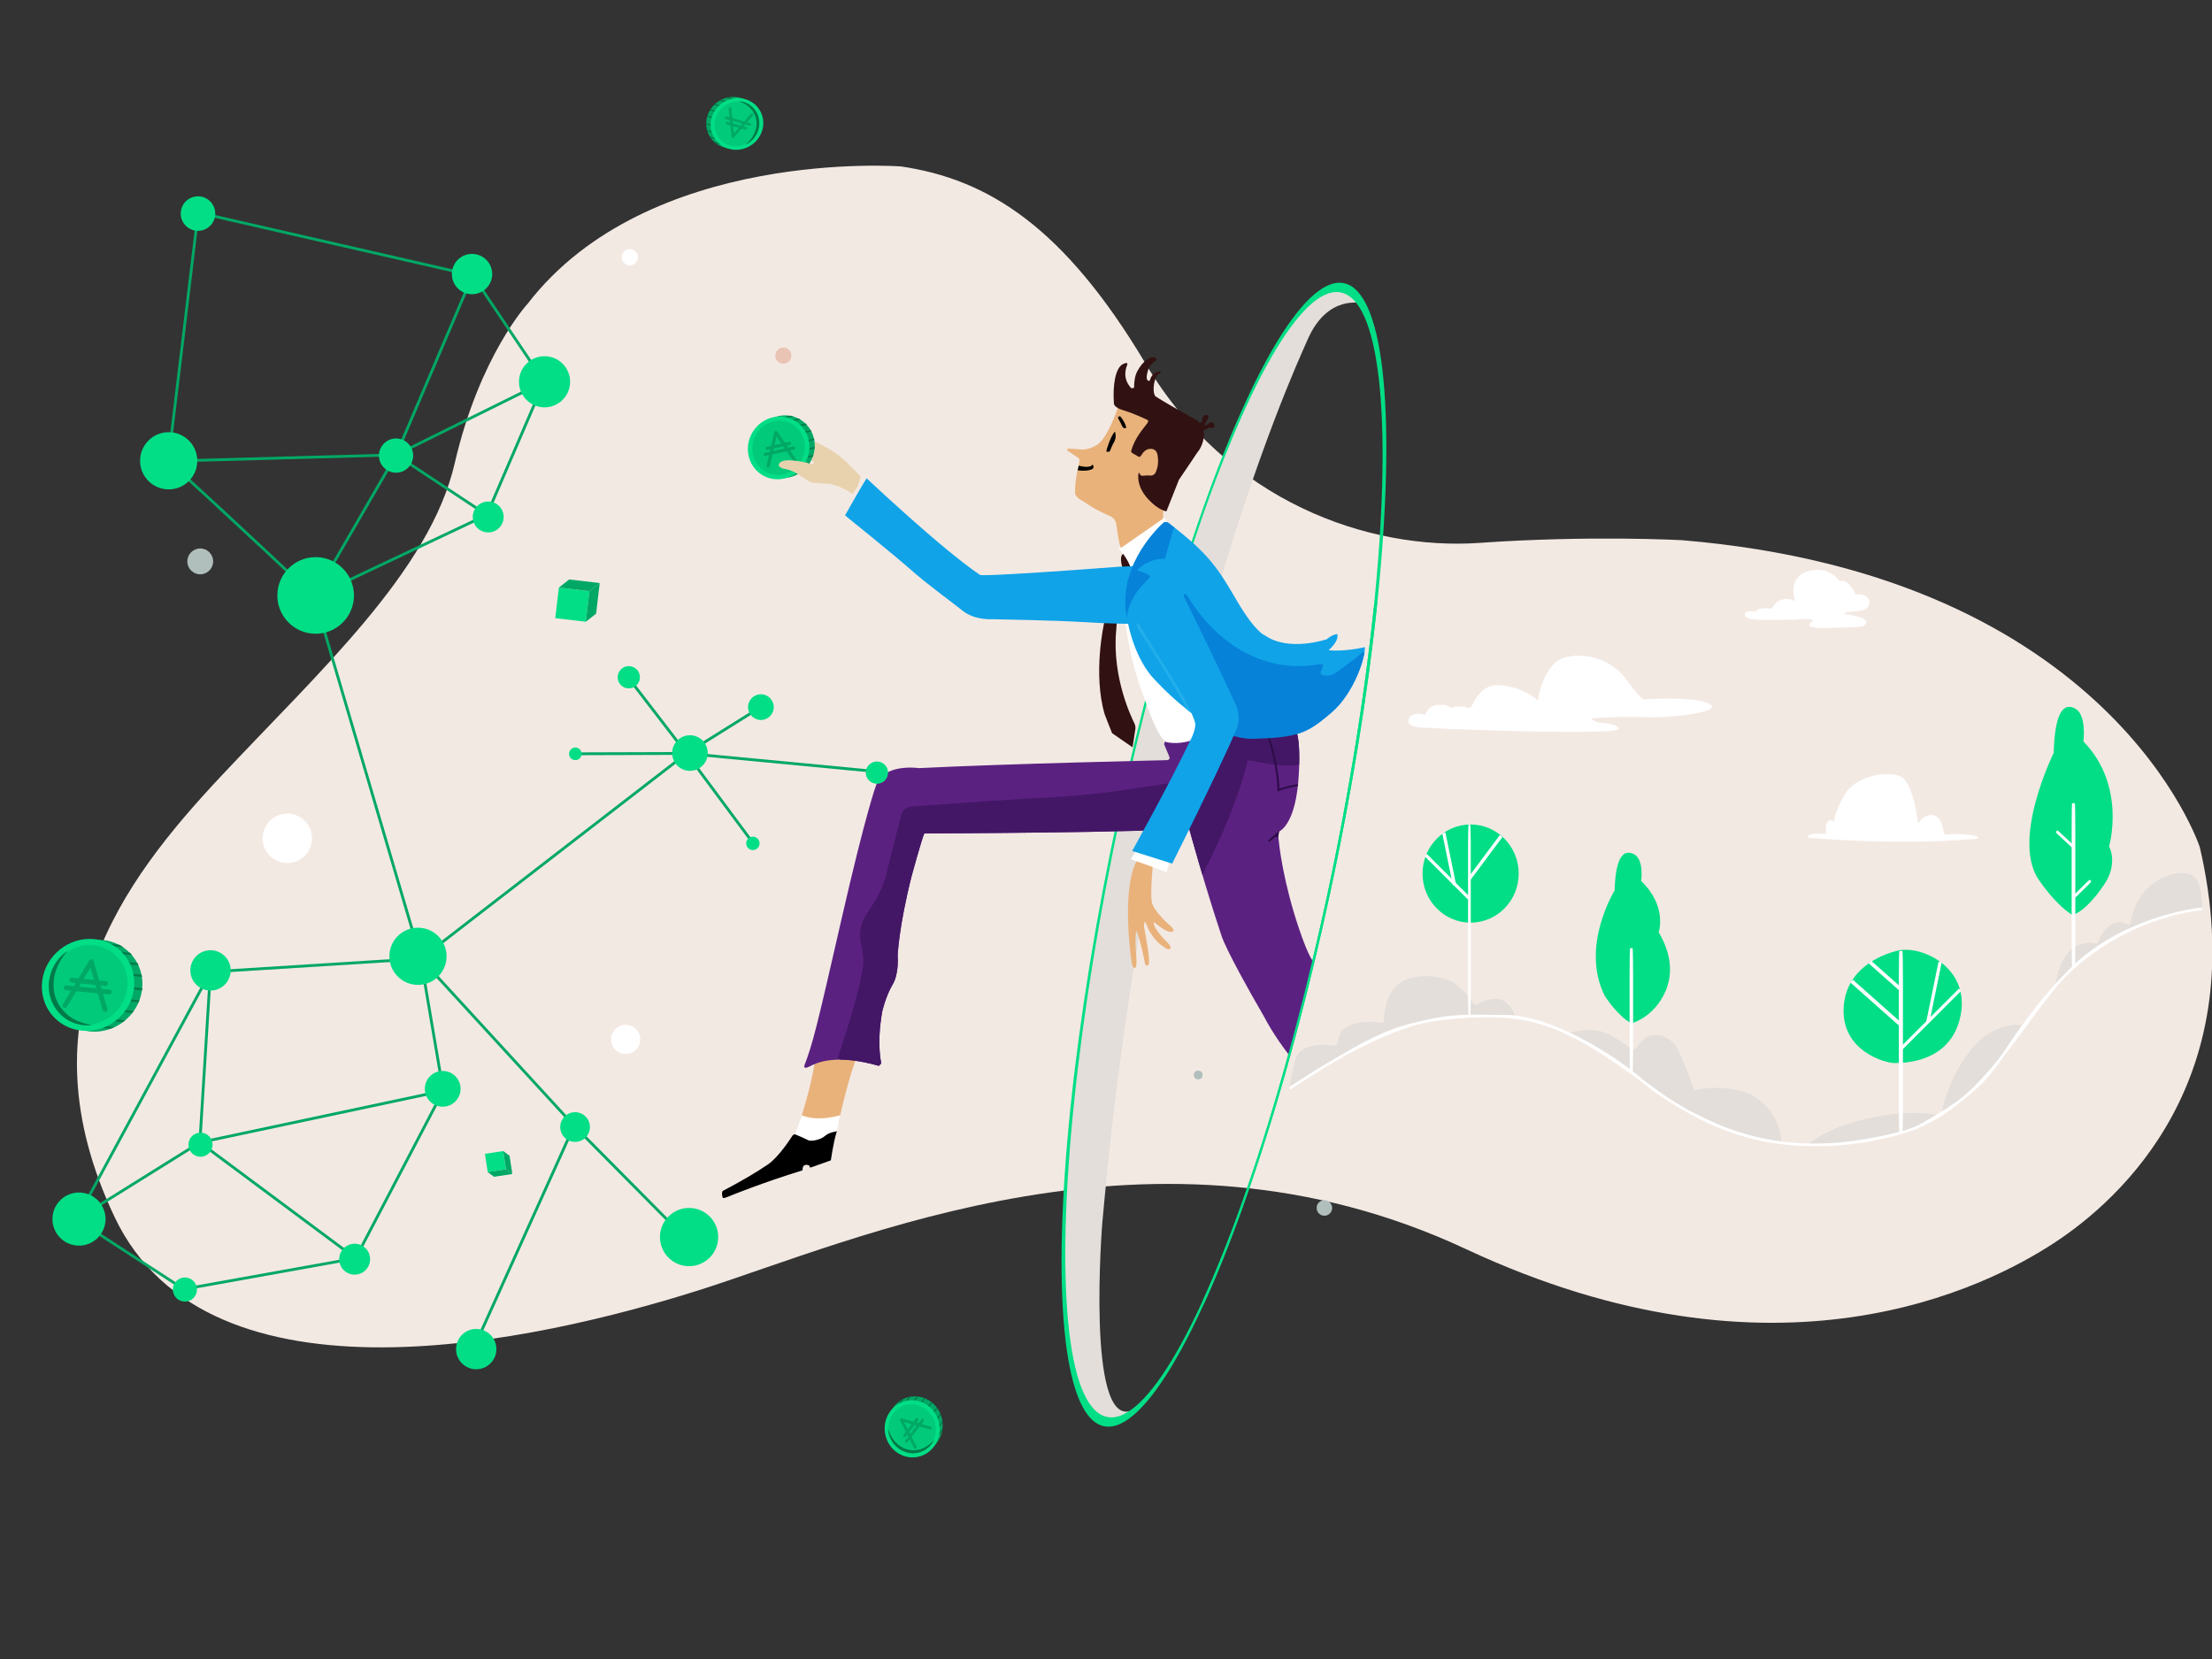 <?xml version="1.0" encoding="UTF-8"?>
<svg width="2e3" height="1500" version="1.1" viewBox="0 0 529.17 396.88" xmlns="http://www.w3.org/2000/svg" xmlns:cc="http://creativecommons.org/ns#" xmlns:dc="http://purl.org/dc/elements/1.1/" xmlns:rdf="http://www.w3.org/1999/02/22-rdf-syntax-ns#">
 <rect x="0" y="0" width="529.17" height="396.88" fill="#333333" stroke="none"/>
 <defs>
  <clipPath id="clipPath2629">
   <circle cx="39.488" cy="39.488" r="18.059" fill="#01a865"/>
  </clipPath>
  <clipPath id="clipPath2728">
   <ellipse cx="40.598" cy="42.788" rx="21.168" ry="17.438" d="M 61.765,42.788 A 21.168,17.438 0 0 1 40.598,60.226 21.168,17.438 0 0 1 19.43,42.788 21.168,17.438 0 0 1 40.598,25.349 21.168,17.438 0 0 1 61.765,42.788 Z" display="none" fill="#01de86"/>
   <path class="powerclip" d="m12.568 22.554h40.311v40.311h-40.311zm49.197 20.234a21.168 17.438 0 0 0-21.168-17.438 21.168 17.438 0 0 0-21.168 17.438 21.168 17.438 0 0 0 21.168 17.438 21.168 17.438 0 0 0 21.168-17.438z" fill="#01de86"/>
  </clipPath>
  <clipPath id="clipPath2629-5">
   <circle cx="39.488" cy="39.488" r="18.059" fill="#01a865"/>
  </clipPath>
  <clipPath id="clipath_lpe_path-effect4116">
   <ellipse cx="40.598" cy="42.788" rx="21.168" ry="17.438" d="M 61.765,42.788 A 21.168,17.438 0 0 1 40.598,60.226 21.168,17.438 0 0 1 19.43,42.788 21.168,17.438 0 0 1 40.598,25.349 21.168,17.438 0 0 1 61.765,42.788 Z" display="none" fill="#01de86"/>
   <path class="powerclip" d="m12.568 22.554h40.311v40.311h-40.311zm49.197 20.234a21.168 17.438 0 0 0-21.168-17.438 21.168 17.438 0 0 0-21.168 17.438 21.168 17.438 0 0 0 21.168 17.438 21.168 17.438 0 0 0 21.168-17.438z" fill="#01de86"/>
  </clipPath>
  <clipPath id="clipPath2629-0">
   <circle cx="39.488" cy="39.488" r="18.059" fill="#01a865"/>
  </clipPath>
  <clipPath id="clipath_lpe_path-effect4212">
   <ellipse cx="40.598" cy="42.788" rx="21.168" ry="17.438" d="M 61.765,42.788 A 21.168,17.438 0 0 1 40.598,60.226 21.168,17.438 0 0 1 19.43,42.788 21.168,17.438 0 0 1 40.598,25.349 21.168,17.438 0 0 1 61.765,42.788 Z" display="none" fill="#01de86"/>
   <path class="powerclip" d="m12.568 22.554h40.311v40.311h-40.311zm49.197 20.234a21.168 17.438 0 0 0-21.168-17.438 21.168 17.438 0 0 0-21.168 17.438 21.168 17.438 0 0 0 21.168 17.438 21.168 17.438 0 0 0 21.168-17.438z" fill="#01de86"/>
  </clipPath>
  <clipPath id="clipPath5332">
   <path d="m398.68 157.22s-0.986-0.056-2.535 1.23c0 0-9.056 3.092-14.77-0.919 0 0-2.223-0.643-6.646-8.179-4.423-7.537-6.517-11.197-16.338-18.657 0 0-0.796-0.723-1.493 0.083 0 0-10.582 9.322-8.722 21.495 1.632 10.683 6.404 15.375 6.404 15.375s13.044 14.889 23.913 14.615 12.999-1.357 18.678-6.182c5.68-4.825 8.196-13.533 8.095-15.469l-5e-3 -0.279s-4.654 1.14-8.672 0.734c0 0 2.558-2.106 2.09-3.846z" fill="#10a3e8"/>
  </clipPath>
  <clipPath id="clipPath5353">
   <path d="m398.68 157.22s-0.986-0.056-2.535 1.23c0 0-9.056 3.092-14.77-0.919 0 0-2.223-0.643-6.646-8.179-4.423-7.537-6.517-11.197-16.338-18.657 0 0-0.796-0.723-1.493 0.083 0 0-10.582 9.322-8.722 21.495 1.632 10.683 6.404 15.375 6.404 15.375s13.044 14.889 23.913 14.615 12.999-1.357 18.678-6.182c5.68-4.825 8.196-13.533 8.095-15.469l-5e-3 -0.279s-4.654 1.14-8.672 0.734c0 0 2.558-2.106 2.09-3.846z" fill="#10a3e8"/>
  </clipPath>
  <clipPath id="clipPath2629-9">
   <circle cx="39.488" cy="39.488" r="18.059" fill="#01a865"/>
  </clipPath>
  <clipPath id="clipPath5516">
   <path d="m357.23 183.52 1.212 2.918s0.488 0.897-0.602 0.936c-1.09 0.039-37.883 0.837-59.297 1.903 0 0-8.409-1.272-10.241 4.226 0 0-2.33 6.111-8.269 32.079-5.938 25.968-6.818 29.554-8.856 34.857 0 0-0.298 1.019 1.262 0.208 1.56-0.811 6.034-3.152 16.569-0.14l0.59-0.613s-1.207-4.54 0.247-12.541c0 0 0.848-3.612 2.445-6.276 1.597-2.664 1.215-6.893 1.215-6.893s0.227-6.762 3.334-19.051c0 0 2.35-8.646 3.038-10.235 0 0 55.515-0.157 63.317-1.29 0 0 3.772 13.769 7.708 25.526 0 0 0.456 2.673 10.425 19.897 0 0 4.417 7.276 8.479 12.533 0 0 14.333 18.682 20.435 25.661 0 0 7.218 8.012 8.85 11.606 0 0 0.587 0.891 1.141-0.677 0.554-1.568 2.777-8.713 9.104-9.206l1.385-0.074s1.052 0.136-0.219-1.016c-1.271-1.152-6.495-6.323-8.986-10.388-2.491-4.065-8.306-12.991-8.306-12.991l-12.787-18.149s-7.9-8.33-10.962-18.827c-3.062-10.497-4.81-19.378-4.956-22.953 0 0 4.384-1.143 4.992-14.255 0.435-9.372-0.9-10.266-0.9-10.266l-3.551-1.567-22.571-1.708-3.87 3.66z" fill="#5b2181"/>
  </clipPath>
 </defs>
 <path d="m215.54 39.819s-60.453-4.616-89.306 32.839c0 0-11.501 12.388-17.464 38.207-5.962 25.818-32.355 49.703-55.959 74.892-23.604 25.189-48.039 57.617-25.414 105.36 22.625 47.745 101.56 29.597 139.44 17.653 37.888-11.944 109.24-44.856 183.85-9.959 74.602 34.897 124.66 9.024 140.68-1.44 16.024-10.464 47.8-39.157 34.886-94.711 0 0-21.146-64.912-123.95-73.434 0 0-21.787-1.214-48.316 0.646-26.529 1.86-60.256-9.835-79.891-42.813-19.636-32.978-37.872-44.205-58.563-47.242z" fill="#f3e9e3"/>
 <path d="m325.75 72.579s-8.074-2.22-12.849 8.473c-4.775 10.692-37.876 84.058-49.227 211.8 0 0-3.796 47.953 6.762 44.702l-3.524 2.163-5.293-1.639-2.782-4.963s-1.445-3.467-1.528-3.854c-0.084-0.387-6.693-23.286 1.409-83.445 0 0 6.283-40.68 8.026-45.837 1.743-5.157 5.16-23.941 5.16-23.941l2.342-9.313 11.64-39.018s6.487-19.326 10.748-28.297c4.261-8.971 9.806-22.702 20.099-30.015 0 0 7.23-2.361 9.017 3.183z" fill="#e3deda"/>
 <g fill="#01de86">
  <circle transform="matrix(.898 -.441 .023 1 0 0)" cx="117.87" cy="93.095" r="0"/>
  <circle transform="matrix(.898 -.441 .023 1 0 0)" cx="117.87" cy="93.095" r="0"/>
  <circle transform="matrix(.898 -.441 .023 1 0 0)" cx="117.87" cy="93.095" r="0"/>
  <circle transform="matrix(.898 -.441 .023 1 0 0)" cx="117.87" cy="93.095" r="0"/>
  <circle transform="matrix(.898 -.441 .023 1 0 0)" cx="101.85" cy="84.634" r="0"/>
 </g>
 <ellipse transform="matrix(.519 -.855 -.103 .995 0 0)" cx="729.32" cy="832.2" rx="69.885" ry="122.47" fill="none" stroke="#01de86" stroke-width="1.695"/>
 <g transform="translate(-78.761 -5.521)">
  <path d="m273.8 258.71s-0.642 5.639-3.461 14.307l9.06 0.888s1.978-9.269 4.168-15.124l-6.793-1.73z" fill="#e9b27b"/>
  <path d="m269.02 276.9s-0.399-0.115-0.719 0.359c-0.32 0.475-3.181 5.018-5.832 6.831s-6.362 4.004-10.666 6.263c0 0-0.507 0.072-0.234 1.378l0.13 0.374s0.276 0.115 1.256-0.307c0.981-0.421 8.14-3.309 17.776-6.296l0.059-0.559s0.058-0.806 0.963-0.757c0.905 0.049 0.691 0.586 0.691 0.586l0.169 0.045 0.395-0.092 4.517-1.618s0.613-4.448 1.433-6.946c0.821-2.498-9.938 0.738-9.938 0.738z"/>
  <path d="m279.78 272.31s-0.631 2.798-0.826 3.851c0 0-1.849 0.202-2.865 1.13-1.015 0.928-3.379 1.344-3.961 1.008-0.582-0.336-3.112-1.4-3.112-1.4l1.569-4.602s3.002 1.708 9.195 0.013z" fill="#fff"/>
 </g>
 <path d="m278.47 178 1.212 2.918s0.488 0.897-0.602 0.936c-1.09 0.039-37.883 0.837-59.297 1.903 0 0-8.409-1.272-10.241 4.226 0 0-2.33 6.111-8.269 32.079-5.938 25.968-6.818 29.554-8.856 34.857 0 0-0.298 1.019 1.262 0.208 1.56-0.811 6.034-3.152 16.569-0.14l0.59-0.613s-1.207-4.54 0.247-12.541c0 0 0.848-3.612 2.445-6.276 1.597-2.664 1.215-6.893 1.215-6.893s0.227-6.762 3.334-19.051c0 0 2.35-8.646 3.038-10.235 0 0 55.515-0.157 63.317-1.29 0 0 3.772 13.769 7.708 25.526 0 0 0.456 2.673 10.425 19.897 0 0 1.879 3.812 5.941 9.069l5.648-22.61s-1.025-0.761-3.454-7.986c-3.485-10.364-4.81-19.378-4.956-22.953 0 0 4.384-1.143 4.992-14.255 0.435-9.372-0.9-10.266-0.9-10.266l-3.551-1.567-22.571-1.708-3.87 3.66z" fill="#5b2181"/>
 <path d="m269.08 148.51c1.714 10.151 2.328 12.122 5.467 20.738 3.139 8.616 4.669 8.319 4.669 8.319 4.012 0.845 8.509-1.429 8.509-1.429l-0.739-5.514-2.734-5.608-4.824-7.158-8.255-10.454z" fill="#fff"/>
 <path d="m268.69 132.53s-0.994 0.252-0.23 3.111l-4.332 13.449s-2.726 11.967 0.126 21.743c0 0 1.183 3.139 1.786 4.559l4.898 3.391 0.664-4.321s0.162-0.613-0.236-1.447c-0.397-0.834-5.444-10.733-4.327-22.373 0 0 0.051-2.296 0.804-5.59l3.243-8.223 0.424-1.394-1.583-2.442-1.047-0.756z" fill="#311112"/>
 <path d="m279.26 124.98-0.743-1.166s-9.944 7.083-10.939 7.307c0 0 2.105 2.28 2.946 4.738l0.978-0.424z" fill="#fff"/>
 <g transform="translate(-78.761 -5.521)" fill="#10a3e8">
  <path d="m398.68 157.22s-0.986-0.056-2.535 1.23c0 0-9.056 3.092-14.77-0.919 0 0-2.223-0.643-6.646-8.179-4.423-7.537-6.517-11.197-16.338-18.657 0 0-0.796-0.723-1.493 0.083 0 0-10.582 9.322-8.722 21.495 1.632 10.683 6.404 15.375 6.404 15.375s13.044 14.889 23.913 14.615 12.999-1.357 18.678-6.182c5.68-4.825 8.196-13.533 8.095-15.469l-5e-3 -0.279s-4.654 1.14-8.672 0.734c0 0 2.558-2.106 2.09-3.846z"/>
  <path d="m281.17 128.36s3.949-6.99 4.902-8.424c0 0 17.963 16.966 27.166 23.144 0 0 0.472 0.5 33.668-2.015l3.363-0.108 0.741 13.574-2.646 0.225s-5.019-0.061-10.949-0.439c-5.929-0.379-21.271-0.664-21.271-0.664s-4.174 0.311-7.096-2.03c-2.922-2.341-8.414-6.276-12.332-9.751-3.918-3.475-15.189-12.554-15.189-12.554l-0.603-0.526z"/>
 </g>
 <g transform="matrix(.485 .057 -.057 .485 81.32 101.3)">
  <rect x="115.9" y="67.341" width="15.075" height="15.075" fill="#01de86"/>
  <rect transform="matrix(1 0 -.707 .707 0 0)" x="183.25" y="88.822" width="15.075" height="6.413" fill="#01a865"/>
  <rect transform="matrix(0 -1 -.707 .707 0 0)" x="-213.4" y="-191.68" width="15.075" height="6.447" fill="#01a865"/>
 </g>
 <g transform="matrix(.258 -.267 .267 .258 200.71 341.81)">
  <ellipse transform="matrix(.994 -.112 .073 .997 0 0)" cx="33.377" cy="37.418" rx="18.024" ry="18.108" fill="#01a865"/>
  <g transform="matrix(.992 -.112 .074 1 -6.162 -1.579)" clip-path="url(#clipPath2629-0)" fill="#017a49">
   <rect transform="rotate(-90)" x="-23.597" y="42.933" width=".837" height="5.087" ry="0"/>
   <rect transform="rotate(-90)" x="-26.281" y="46.837" width=".837" height="5.087" ry="0"/>
   <rect transform="rotate(-90)" x="-29.985" y="50.219" width=".837" height="5.087" ry="0"/>
   <rect transform="rotate(-90)" x="-34.375" y="52.391" width=".837" height="5.087" ry="0"/>
   <rect transform="rotate(-90)" x="-39.608" y="53.39" width=".837" height="5.087" ry="0"/>
   <rect transform="rotate(-90)" x="-44.393" y="52.858" width=".837" height="5.087" ry="0"/>
   <rect transform="rotate(-90)" x="-48.775" y="51.178" width=".837" height="5.087" ry="0"/>
   <rect transform="rotate(-90)" x="-52.722" y="48.618" width=".837" height="5.087" ry="0"/>
   <rect transform="rotate(-90)" x="-55.787" y="44.566" width=".837" height="5.087" ry="0"/>
  </g>
  <ellipse transform="matrix(.994 -.112 .073 .997 0 0)" cx="30.181" cy="37.418" rx="18.024" ry="18.108" fill="#01de86"/>
  <ellipse transform="matrix(.994 -.112 .073 .997 0 0)" cx="30.181" cy="37.418" rx="15.402" ry="15.715" fill="#01cb7b"/>
  <g transform="matrix(.992 -.112 .074 1 -236.66 -34.06)" fill="#01a865">
   <rect transform="rotate(-23.652)" x="205.65" y="186.21" width="1.903" height="21.557" ry=".866"/>
   <rect transform="matrix(-.916 -.401 -.401 .916 0 0)" x="-278.56" y="-25.893" width="1.903" height="21.557" ry=".866"/>
   <rect transform="matrix(0 -1 -1 -.001 0 0)" x="-97.066" y="-271.99" width="1.903" height="15.241" ry=".951"/>
   <rect transform="matrix(0 -1 -1 -0 0 0)" x="-100.51" y="-273.91" width="1.903" height="18.964" ry=".951"/>
  </g>
  <path transform="matrix(.854 -.575 .543 .879 -18.378 15.182)" d="m47.878 42.709a15.155 15.155 0 0 1-15.155 15.155 15.155 15.155 0 0 1-15.155-15.155 15.155 15.155 0 0 1 15.155-15.155 15.155 15.155 0 0 1 15.155 15.155z" clip-path="url(#clipath_lpe_path-effect4212)" fill="#017a49"/>
 </g>
 <path d="m204.01 118.11s-4.263-2.78-6.857-2.443l-2.9-0.254s-0.299-3e-3 -1.299-0.655c-1-0.652-2.215-1.418-2.215-1.418s-1.62-1.067-3.361-1.214c0 0-1.404-0.448-1.022-1.12 0.382-0.672 1.246-1.453 6.533-0.341 0 0 2.579 0.864 1.631-0.215-0.942-1.073-0.569-0.811-3.434-1.752-2.757-0.906-3.901-1.195-6.525-1.421 0 0-1.813-0.302-3.139-0.531 0 0-0.367-0.178-0.573-1.027 0.058-1.131 0.513-1.466 0.513-1.466 0.898-0.302 1.832-0.679 2.819-0.738 2.424-0.144 5.528-0.32 11.379 2.433 5.851 2.753 7.952 5.67 7.952 5.67l2.352 2.362-0.707 2.338z" fill="#e8d2ae"/>
 <path transform="translate(-78.761 -5.521)" d="m279.13 258.69s4.618-13.423 5.718-19.977c0 0 0.744-2.362 0.315-5.2-0.429-2.839-1.493-5.217 0.625-8.807 2.118-3.59 4.173-5.73 5.408-11.83l3.179-12.492s0.346-1.792 2.719-1.925c2.372-0.133 11.462-0.975 29.697-2.014 0 0 11.936-0.463 22.194-2.127l12.498-1.892 10.14-10.088 1.904-3.538 10.406 0.391 5.742-0.382 1.126 2.797 1.379 5.925-0.776 0.349s-2.757 1.903-12.688-0.267l-1.471-0.233s-1.969 10.392-11.102 27.931l-4.769-3.459-1.568-4.955-29.102 3.237-28.165-2.48-2.273 23.211-7.295 21.456-1.411 12.852-6.085-4.008z" clip-path="url(#clipPath5516)" fill="#431766"/>
 <path d="m310.52 187.82s-2.803 0.411-4.668 1.194c0 0-0.062-6.135-2.494-12.952" fill="none" stroke="#2e0d48" stroke-width=".465"/>
 <path d="m271.98 149.13s-0.462 0.169 0.538 1.69c0.948 1.442 7.593 11.543 11.411 18.881 0.21 0.404 1.186 0.774 1.378 1.159l1.179-1.502-12.577-20.809z" fill="#22afec"/>
 <g transform="translate(-78.761 -5.521)" fill="#0682d9">
  <path d="m362.01 148.31s-0.273-0.507 0.152-0.665c0.425-0.158 1.391 1.577 1.391 1.577s10.783 18.777 30.828 15.202c0 0 1.266-0.323 0.821 0.74-0.445 1.063-1.046 1.708 0.312 1.958 1.359 0.25 2.595-0.495 2.595-0.495s4.677-3.282 6.747-5.179l0.798 0.458-4.274 16.867-21.577 7.869-6.149-1.803-2.321-5.382-0.936-6.181-7.957-18.4z" clip-path="url(#clipPath5332)"/>
  <path d="m359.35 132.42-1.897 6.768s-3.701-0.305-6.695 2.743c0 0 2.672 0.831 3.014 1.298 0.342 0.467-0.502 0.9-1.061 1.587-0.559 0.687-4.077 3.808-4.42 8.863l-0.659 2.653-2.016-2.593 3.654-17.768 5.016-6.332 6.609 0.159z" clip-path="url(#clipPath5353)"/>
 </g>
 <g transform="matrix(.409 -.044 .044 .409 171.39 94.717)">
  <ellipse transform="matrix(.994 -.112 .073 .997 0 0)" cx="33.377" cy="37.418" rx="18.024" ry="18.108" fill="#01a865"/>
  <g transform="matrix(.992 -.112 .074 1 -6.162 -1.579)" clip-path="url(#clipPath2629-9)" fill="#017a49">
   <rect transform="rotate(-90)" x="-23.597" y="42.933" width=".837" height="5.087" ry="0"/>
   <rect transform="rotate(-90)" x="-26.281" y="46.837" width=".837" height="5.087" ry="0"/>
   <rect transform="rotate(-90)" x="-29.985" y="50.219" width=".837" height="5.087" ry="0"/>
   <rect transform="rotate(-90)" x="-34.375" y="52.391" width=".837" height="5.087" ry="0"/>
   <rect transform="rotate(-90)" x="-39.608" y="53.39" width=".837" height="5.087" ry="0"/>
   <rect transform="rotate(-90)" x="-44.393" y="52.858" width=".837" height="5.087" ry="0"/>
   <rect transform="rotate(-90)" x="-48.775" y="51.178" width=".837" height="5.087" ry="0"/>
   <rect transform="rotate(-90)" x="-52.722" y="48.618" width=".837" height="5.087" ry="0"/>
   <rect transform="rotate(-90)" x="-55.787" y="44.566" width=".837" height="5.087" ry="0"/>
  </g>
  <ellipse transform="matrix(.994 -.112 .073 .997 0 0)" cx="30.181" cy="37.418" rx="18.024" ry="18.108" fill="#01de86"/>
  <ellipse transform="matrix(.994 -.112 .073 .997 0 0)" cx="30.181" cy="37.418" rx="15.402" ry="15.715" fill="#01cb7b"/>
  <g transform="matrix(.992 -.112 .074 1 -236.66 -34.06)" fill="#01a865">
   <rect transform="rotate(-23.652)" x="205.65" y="186.21" width="1.903" height="21.557" ry=".866"/>
   <rect transform="matrix(-.916 -.401 -.401 .916 0 0)" x="-278.56" y="-25.893" width="1.903" height="21.557" ry=".866"/>
   <rect transform="matrix(0 -1 -1 -.001 0 0)" x="-97.066" y="-271.99" width="1.903" height="15.241" ry=".951"/>
   <rect transform="matrix(0 -1 -1 -0 0 0)" x="-100.51" y="-273.91" width="1.903" height="18.964" ry=".951"/>
  </g>
 </g>
 <path d="m204.01 118.11s-4.263-2.78-6.857-2.443l-2.9-0.254s-0.299-3e-3 -1.299-0.655c-1-0.652-2.215-1.418-2.215-1.418s-1.62-1.067-3.361-1.214c0 0-1.404-0.448-1.022-1.12 0.382-0.672 1.246-1.453 6.533-0.341 0 0 3.112 1.001 2.163-0.079 1.932 1.415 3.155-0.05 8.459 1.032l2.352 2.362-0.707 2.338z" fill="#e8d2ae"/>
 <path d="m271.93 206.04s-2.705 3.67-1.966 16.705c0 0 0.488 7.275 1.043 8.516 0 0 1.198 1.707 0.8-2.794-0.397-4.502 0.043-5.798 0.043-5.798s0.898 1.728 2.056 7.83c0 0 0.253 0.728 0.607 0.443 0.353-0.286 0.364 0.07 0.363-1.331 0-1.401-0.703-5.213-1.206-7.949l0.14-1.27 0.398 0.576s1.038 3.695 4.553 5.785c0 0 0.543 0.598 1.187 0.189s-1.532-2.351-1.532-2.351-2.744-2.859-2.382-4.036c0 0 2.479 2.177 3.838 2.361 1.358 0.184 0.824-0.841 0.177-1.38-0.647-0.539-4.197-3.7-4.533-5.869-0.336-2.169 0.249-8.406 0.249-8.406l-2.203-0.988z" fill="#e9b27b"/>
 <path d="m271.6 203.81s-0.871 1.494-1.116 1.649 5.606 1.879 8.608 3.273l0.673-2.52-2.529-2.703z" fill="#fff"/>
 <path d="m283.25 142.79s6.99 14.018 12.312 25.656c0 0 1.636 2.75 0.128 6.293-1.507 3.543-6.236 13.824-15.277 31.863l-9.562-3.029s8.967-16.085 13.886-26.424c0 0 1.589-2.847 1.116-4.439-0.474-1.591-2.307-5.883-7.689-14.091l-5.919-9.61" fill="#10a3e8"/>
 <path d="m278.24 124.07 0.044-1.776-0.341-10.116 0.23-9.633-5.856-6.41-4.427 0.972-0.533 0.607s-2.425 7.338-5.074 8.806-3.447 0.925-6.458 0.815c0 0-1.223-0.059-0.141 0.667 1.082 0.725 2.364 1.621 2.364 1.621s0.492 0.051-0.19 2.582-0.673 5.442-0.673 5.442-0.286 1.025 1.419 1.968 1.388 1.241 6.489 3.663c0 0 1.701 0.452 1.934 2.03 0.233 1.578 0.568 4.345 1.113 5.784" fill="#e9b27b"/>
 <path d="m275.6 85.477c-0.865 0.157-2.309 1.039-3.567 3.413 0 0-0.743 1.215-0.726 3.84 0 0-0.601 0.391-0.921-0.118-0.321-0.508-1.813-2.016-0.872-4.953 0 0 0.785-1.425-0.919-0.533-1.704 0.892-2.444 4.858-2.122 9.327 0 0-0.22 0.979 2.427 1.758 2.647 0.778 5.657 2.284 5.657 2.284s0.355 0.104-0.171 0.867c-0.525 0.763-2.889 3.285-3.699 6.303 0 0-0.409 0.475 0.483 0.889l1.251 0.727s0.256 0.246 0.782-0.627 1.277-1.138 1.277-1.138 2.075-0.779 2.447 1.374c0.372 2.153-0.245 3.565-0.245 3.565s-0.294 1.467-1.555 1.306c-1.261-0.161-2.325 0.438-2.461-0.453 0 0-0.258-0.528-0.336 0.16-0.079 0.688-0.244 3.072 2.263 5.853s4.446 3.005 4.446 3.005l2.994-7.547c1.835-2.668 4.4-6.544 4.4-6.544s1.637-1.723 1.587-4.682l-0.18-0.48 1.304-0.706 1.114-0.028s0.437-0.16 0.224-0.773-0.98-0.681-1.292-0.316c-0.313 0.365-0.975 0.562-0.975 0.562l-0.087-0.349 0.417-0.46 0.101-0.417 0.238-0.193 0.142-0.434 0.096-0.434-0.228-0.209-0.252-0.034s-0.078-0.097-0.279 0-0.228 0.117-0.228 0.117l-0.437 0.463-0.103 0.657-0.012 0.271v5.3e-4l-0.084 0.212-0.016 0.042-0.54 0.048-0.4-0.446s-2.784-1.507-6.036-3.381c-3.252-1.873-4.082-2.453-4.082-2.453-0.956-1.137-0.227-4.8 0.705-5.318 0 0 0.859-0.383 0.599-0.517-0.572-0.293-2.194 0.116-2.677 2.107 0 0-1.022 0.316-0.656-1.526 0.366-1.842 0.851-2.398 2.033-3.192 0 0 0.626-0.54-0.15-0.804-0.097-0.033-0.477-0.12-0.601-0.098z" fill="#311112"/>
 <path d="m267.84 99.57-0.361 0.231s-0.019 0.217 0.035 0.322c0.054 0.105 0.348 0.624 0.402 0.728 0.054 0.104 0.164 0.288 0.2 0.378 0.036 0.089 0.055 0.126 0.146 0.329 0.091 0.203 0.183 0.368 0.238 0.459 0.055 0.092 0.019 0.074 0.129 0.184 0.11 0.11 0.229 0.239 0.312 0.239 0.083 0 0.386 0.023 0.458-0.088 0.072-0.111-0.225-0.878-0.225-0.878s-0.255-0.53-0.365-0.714c-0.11-0.183-0.183-0.313-0.293-0.46-0.111-0.148-0.11-0.202-0.221-0.331-0.11-0.129-0.329-0.387-0.329-0.387z"/>
 <path d="m266.73 103.25s0.29 0.831 0.1 1.666c-0.191 0.835-0.617 1.362-0.617 1.362l-0.654 1.516-0.086 0.195-0.503 0.127-0.305-0.112s0.115-0.587 0.149-0.669c0.034-0.082 0.941-3.187 1.918-4.084z"/>
 <path d="m258.07 111.4s2.705 0.794 3.296-0.275c0 0 0.747 0.836-0.361 1.223-1.108 0.387-2.779 0.258-3.208 0.145"/>
 <path d="m303.47 201.28 2.246-1.983-0.156 0.727-0.577-0.074" fill="none" stroke="#2e0d48" stroke-width=".465"/>
 <path transform="matrix(.519 -.855 -.103 .995 0 0)" d="m799.2 832.2a69.885 122.47 0 0 1-55.63 119.89" fill="none" stroke="#01de86" stroke-width="1.695"/>
 <g fill="#fff">
  <path d="m352.16 168.81s1.89-4.985 6.016-4.911c4.126 0.074 7.861 1.966 9.716 3.687 0 0 1.217-8.994 6.594-10.339 5.377-1.345 11.376 0.81 14.741 5.506 3.365 4.696 4.084 4.575 4.084 4.575s11.627-0.879 15.532 1.013c3.905 1.891-8.717 3.466-15.098 3.227-6.381-0.238-12.353 0.236-12.353 0.236s-1.921-0.068 0.92 1.027c0 0 3.421 0.157 4.556 1.008s0.168 1.177-9.38 1.248c-9.547 0.071-28.688-0.507-38.091-1.077 0 0-3.736-0.356-2.081-2.595 0 0 1.203-1.18 3.657-0.361 0 0 0.678-2.708 3.611-2.401 0 0 1.206-0.339 2.54 0.691 0 0 1.657-0.791 4.102 0.02 0 0 0.554 0.076 0.934-0.556z"/>
  <path d="m432.61 200.4s20.855 1.983 40.092 0.268l0.545-0.147s0.824-0.912-6.227-1.004l-1.571 0.16s-0.332 0.011-0.442-0.663c-0.11-0.674-0.526-1.889-0.526-1.889s-0.904-3.488-4.301-1.585c0 0-0.772 0.534-0.947 1.089 0 0-0.382 0.379-0.456-0.191-0.074-0.57-1.16-9.35-4.146-10.71-2.987-1.36-10.966-0.321-13.528 4.737 0 0-2.002 3.214-2.38 6.093 0 0-2.302-1.729-1.842 2.916 0 0-5.346-0.342-4.271 0.925z"/>
  <path d="m420.14 146.31s-3.01-0.591-2.719 0.927 6.321 0.941 12.164 1.022c0 0 5.219-0.624 3.959 0.447 0 0-3.32 1.774 4.205 1.502 7.525-0.273 8.416-4e-3 8.673-1.354 0.256-1.351-5.112-1.954-5.112-1.954s-0.525-0.313 0.993-0.537c1.519-0.225 4.262 0.076 4.82-1.745 0.558-1.821-1.504-2.72-3.174-2.388 0 0-1.851-4.044-3.787-3.173 0 0-2.664-3.92-7.715-2.365s-2.971 7.11-2.971 7.11-3.678-1.954-5.603 1.825c0 0-3.553-0.527-3.732 0.683z"/>
 </g>
 <g fill="#01de86">
  <ellipse cx="351.81" cy="208.98" rx="11.502" ry="11.743"/>
  <path d="m386.26 213.04s-8.276 13.352-2.388 25.136c0 0 2.797 4.589 6.377 6.647 0 0 5.487-1.364 8.227-7.79s-0.697-12.288-1.66-14.003c0 0 2.101-6.248-4.199-12.253 0 0 0.727-5.144-1.691-6.409-2.418-1.265-4.438 0.392-4.667 8.671z"/>
  <path d="m454.25 227.37s-12.224 2.232-13.161 13.163c-0.937 10.931 10.069 13.824 12.168 13.79 2.099-0.034 13.516-0.014 15.775-11.413 2.258-11.4-9.167-16.71-14.781-15.54z"/>
  <path d="m491.3 180.13s-10.646 21.481-3.139 30.939c0 0 3.596 5.319 7.6 7.829 0 0 3.057-0.452 7.719-7.458 2.257-3.392 2.139-6.843 1.062-8.935 0 0 4.272-14.429-6.133-25.134 0 0 0.814-6.274-1.891-7.818s-4.964 0.478-5.219 10.577z"/>
 </g>
 <path d="m308.27 260.53s22.937-17.301 41.909-17.589c18.972-0.288 25.089 2.662 44.199 16.722 19.111 14.06 33.867 15.373 50.952 13.458 17.085-1.915 25.461-11.24 29.359-15.087 3.898-3.847 10.237-14.088 10.237-14.088s9.434-14.072 22.124-20.378c12.691-6.307 19.703-6.14 19.703-6.14s0.574-6.504-2.575-8.176c-3.148-1.672-13.178 1.33-14.454 11.623l-0.479 0.471s-4.217-3.434-7.569 4.435c0 0-7.84-2.522-9.798 9.087l-0.184 0.754s-6.114 6.515-7.627 9.61c0 0-7.255-1.296-13.033 6.459-5.778 7.754-6.535 14.823-6.535 14.823l-0.437 0.289s-6.466-1.692-17.266 0.767c-10.8 2.459-14.018 6.177-14.018 6.177s-4.568-0.124-6.582-0.463c0 0-0.141-8.506-8.483-11.94 0 0-5.368-2.008-12.41-0.564 0 0-3.434-10.01-5.016-11.379-1.582-1.369-5.763-3.927-8.82 1.37l-0.864 0.509s-5.449-4.769-9.497-4.877c-4.048-0.108-5.801 0.825-5.801 0.825s-6.76-3.384-12.688-3.806c0 0-1.346-4.88-5.265-4.464 0 0-1.879 0.03-4.136 1.375l-0.566-0.094s-3.266-5.307-7.301-6.213c-4.035-0.906-9.334-0.931-11.966 2.574s-2.297 7.939-2.297 7.939l-0.777 0.115s-6.311-1.115-9.199 1.839c0 0-1.055 1.229-1.056 3.133l-0.789 0.486-0.431 0.018s-7.846-1.48-9.113 3.78c-1.267 5.26-1.216 6.444-1.216 6.444z" fill="#e3deda"/>
 <g fill="#fff">
  <rect transform="rotate(-47.065)" x="189.19" y="495.64" width=".678" height="5.537" rx=".088" ry=".833"/>
  <rect transform="matrix(-.658 -.753 -.711 .704 0 0)" x="-502.9" y="-238.31" width=".687" height="5.586" rx=".089" ry=".841"/>
  <rect transform="rotate(45)" x="498.61" y="-164.15" width=".754" height="20.277" rx=".126" ry="0"/>
  <rect transform="rotate(11.565)" x="500.46" y="132.38" width=".771" height="14.696" rx=".126" ry="0"/>
  <rect transform="rotate(-48.435)" x="124.16" y="487.42" width=".866" height="9.702" rx=".126" ry="0"/>
  <rect transform="rotate(-48.435)" x="117.83" y="487.17" width=".888" height="15.645" rx=".126" ry="0"/>
  <rect transform="matrix(-.707 .707 .707 .707 0 0)" x="-96.929" y="385.9" width=".757" height="14.674" rx=".126" ry="0"/>
  <rect transform="matrix(-.98 .2 .2 .98 0 0)" x="-298.92" y="264.25" width=".78" height="12.705" rx="0" ry="0"/>
  <rect transform="matrix(-.802 -.597 -.597 .802 0 0)" x="-407.96" y="-54.008" width=".782" height="12.845" rx=".126" ry="0"/>
 </g>
 <g fill="none" stroke="#01a865" stroke-width=".675">
  <path d="m40.26 110.31c12.066 10.836 35.687 33.1 34.903 32.396"/>
  <path d="m40.26 110.31 54.511-1.493"/>
  <path d="m40.26 110.31 7.144-59.46"/>
 </g>
 <circle transform="rotate(.786)" cx="41.862" cy="109.67" r="6.841" fill="#01de86"/>
 <path d="m113.07 65.881-65.662-15.026" fill="none" stroke="#01a865" stroke-width=".675"/>
 <circle transform="rotate(.786)" cx="48.059" cy="50.438" r="4.128" fill="#01de86"/>
 <g fill="none" stroke="#01a865" stroke-width=".675">
  <path d="m75.163 142.71 41.293-19.533"/>
  <path d="m94.771 108.82 35.396-17.5"/>
  <path d="m94.771 108.82 21.685 14.355"/>
  <path d="m94.771 108.82 18.295-42.94"/>
  <path d="m130.17 91.322-17.101-25.441"/>
 </g>
 <circle transform="rotate(.786)" cx="113.81" cy="64.009" r="4.825" fill="#01de86"/>
 <path d="m116.46 123.18 13.711-31.855" fill="none" stroke="#01a865" stroke-width=".675"/>
 <circle transform="rotate(.786)" cx="118.48" cy="122.06" r="3.698" fill="#01de86"/>
 <circle transform="rotate(.786)" cx="131.51" cy="89.536" r="6.117" fill="#01de86"/>
 <path d="m75.163 142.71 19.608-33.889" fill="none" stroke="#01a865" stroke-width=".675"/>
 <circle transform="rotate(.786)" cx="96.23" cy="107.68" r="4.094" fill="#01de86"/>
 <path d="m100.66 229.35-25.492-86.641" fill="none" stroke="#01a865" stroke-width=".675"/>
 <circle transform="rotate(.786)" cx="77.457" cy="141.4" r="9.165" fill="#01de86"/>
 <g fill="none" stroke="#01a865" stroke-width=".675">
  <path d="m106.03 260.95-5.373-31.594"/>
  <path d="m50.341 232.5 50.314-3.152"/>
  <path d="m18.285 291.72 32.056-59.218"/>
  <path d="m47.812 273.31 2.529-40.805"/>
 </g>
 <circle transform="rotate(.786)" cx="53.537" cy="231.43" r="4.825" fill="#01de86"/>
 <g fill="none" stroke="#01a865" stroke-width=".675">
  <path d="m47.812 273.31 58.217-12.363"/>
  <path d="m18.285 291.72 29.527-18.413"/>
  <path d="m43.962 308.4 41.097-7.387"/>
  <path d="m47.812 273.31 37.247 27.706"/>
 </g>
 <circle transform="rotate(.786)" cx="51.717" cy="273.16" r="2.887" fill="#01de86"/>
 <path d="m106.03 260.95-20.97 40.069" fill="none" stroke="#01a865" stroke-width=".675"/>
 <circle transform="rotate(.786)" cx="88.968" cy="300.04" r="3.698" fill="#01de86"/>
 <circle transform="rotate(.786)" cx="109.47" cy="259" r="4.279" fill="#01de86"/>
 <path d="m137.33 269.31-36.675-39.961" fill="none" stroke="#01a865" stroke-width=".675"/>
 <path d="m137.33 269.31 27.239 27.487" fill="none" stroke="#01a865" stroke-width=".675"/>
 <circle transform="rotate(.786)" cx="168.89" cy="293.65" r="6.968" fill="#01de86"/>
 <path d="m113.16 322.89 24.172-53.574" fill="none" stroke="#01a865" stroke-width=".675"/>
 <circle transform="rotate(.786)" cx="118.34" cy="321.15" r="4.825" fill="#01de86"/>
 <circle transform="rotate(.786)" cx="141.26" cy="267.71" r="3.554" fill="#01de86"/>
 <path d="m100.66 229.35 63.583-49.102" fill="none" stroke="#01a865" stroke-width=".675"/>
 <circle transform="rotate(.786)" cx="103.12" cy="227.38" r="6.841" fill="#01de86"/>
 <path d="m164.24 180.25 17.714-11.082" fill="none" stroke="#01a865" stroke-width=".675"/>
 <circle transform="rotate(.786)" cx="184.33" cy="166.65" r="3.078" fill="#01de86"/>
 <path d="m164.24 180.25 45.745 4.353" fill="none" stroke="#01a865" stroke-width=".675"/>
 <circle transform="rotate(.786)" cx="212.3" cy="181.94" r="2.666" fill="#01de86"/>
 <path d="m137.66 180.33 26.581-0.083" fill="none" stroke="#01a865" stroke-width=".675"/>
 <circle transform="rotate(.786)" cx="140.1" cy="178.43" r="1.509" fill="#01de86"/>
 <path d="m150.05 161.79 14.187 18.455" fill="none" stroke="#01a865" stroke-width=".675"/>
 <circle transform="rotate(.786)" cx="152.63" cy="159.94" r="2.666" fill="#01de86"/>
 <path d="m180 201.49-15.765-21.241" fill="none" stroke="#01a865" stroke-width=".675"/>
 <circle transform="rotate(.786)" cx="167.51" cy="177.87" r="4.26" fill="#01de86"/>
 <circle transform="rotate(.786)" cx="182.86" cy="199.27" r="1.602" fill="#01de86"/>
 <path d="m18.285 291.72 25.677 16.679" fill="none" stroke="#01a865" stroke-width=".675"/>
 <circle transform="rotate(.786)" cx="22.894" cy="291.35" r="6.354" fill="#01de86"/>
 <circle transform="rotate(.786)" cx="48.462" cy="307.86" r="2.887" fill="#01de86"/>
 <g transform="matrix(.597 .128 -.128 .597 5.869 211.17)">
  <ellipse transform="matrix(.994 -.112 .073 .997 0 0)" cx="33.377" cy="37.418" rx="18.024" ry="18.108" fill="#01a865"/>
  <g transform="matrix(.992 -.112 .074 1 -6.162 -1.579)" clip-path="url(#clipPath2629)" fill="#017a49">
   <rect transform="rotate(-90)" x="-23.597" y="42.933" width=".837" height="5.087" ry="0"/>
   <rect transform="rotate(-90)" x="-26.281" y="46.837" width=".837" height="5.087" ry="0"/>
   <rect transform="rotate(-90)" x="-29.985" y="50.219" width=".837" height="5.087" ry="0"/>
   <rect transform="rotate(-90)" x="-34.375" y="52.391" width=".837" height="5.087" ry="0"/>
   <rect transform="rotate(-90)" x="-39.608" y="53.39" width=".837" height="5.087" ry="0"/>
   <rect transform="rotate(-90)" x="-44.393" y="52.858" width=".837" height="5.087" ry="0"/>
   <rect transform="rotate(-90)" x="-48.775" y="51.178" width=".837" height="5.087" ry="0"/>
   <rect transform="rotate(-90)" x="-52.722" y="48.618" width=".837" height="5.087" ry="0"/>
   <rect transform="rotate(-90)" x="-55.787" y="44.566" width=".837" height="5.087" ry="0"/>
  </g>
  <ellipse transform="matrix(.994 -.112 .073 .997 0 0)" cx="30.181" cy="37.418" rx="18.024" ry="18.108" fill="#01de86"/>
  <ellipse transform="matrix(.994 -.112 .073 .997 0 0)" cx="30.181" cy="37.418" rx="15.402" ry="15.715" fill="#01cb7b"/>
  <g transform="matrix(.992 -.112 .074 1 -236.66 -34.06)" fill="#01a865">
   <rect transform="rotate(-23.652)" x="205.65" y="186.21" width="1.903" height="21.557" ry=".866"/>
   <rect transform="matrix(-.916 -.401 -.401 .916 0 0)" x="-278.56" y="-25.893" width="1.903" height="21.557" ry=".866"/>
   <rect transform="matrix(0 -1 -1 -.001 0 0)" x="-97.066" y="-271.99" width="1.903" height="15.241" ry=".951"/>
   <rect transform="matrix(0 -1 -1 -0 0 0)" x="-100.51" y="-273.91" width="1.903" height="18.964" ry=".951"/>
  </g>
  <path transform="matrix(.854 -.575 .543 .879 -18.378 15.182)" d="m47.878 42.709a15.155 15.155 0 0 1-15.155 15.155 15.155 15.155 0 0 1-15.155-15.155 15.155 15.155 0 0 1 15.155-15.155 15.155 15.155 0 0 1 15.155 15.155z" clip-path="url(#clipPath2728)" fill="#017a49"/>
 </g>
 <g transform="matrix(-.32 -.13 .13 -.32 182.37 44.767)">
  <ellipse transform="matrix(.994 -.112 .073 .997 0 0)" cx="33.377" cy="37.418" rx="18.024" ry="18.108" fill="#01a865"/>
  <g transform="matrix(.992 -.112 .074 1 -6.162 -1.579)" clip-path="url(#clipPath2629-5)" fill="#017a49">
   <rect transform="rotate(-90)" x="-23.597" y="42.933" width=".837" height="5.087" ry="0"/>
   <rect transform="rotate(-90)" x="-26.281" y="46.837" width=".837" height="5.087" ry="0"/>
   <rect transform="rotate(-90)" x="-29.985" y="50.219" width=".837" height="5.087" ry="0"/>
   <rect transform="rotate(-90)" x="-34.375" y="52.391" width=".837" height="5.087" ry="0"/>
   <rect transform="rotate(-90)" x="-39.608" y="53.39" width=".837" height="5.087" ry="0"/>
   <rect transform="rotate(-90)" x="-44.393" y="52.858" width=".837" height="5.087" ry="0"/>
   <rect transform="rotate(-90)" x="-48.775" y="51.178" width=".837" height="5.087" ry="0"/>
   <rect transform="rotate(-90)" x="-52.722" y="48.618" width=".837" height="5.087" ry="0"/>
   <rect transform="rotate(-90)" x="-55.787" y="44.566" width=".837" height="5.087" ry="0"/>
  </g>
  <ellipse transform="matrix(.994 -.112 .073 .997 0 0)" cx="30.181" cy="37.418" rx="18.024" ry="18.108" fill="#01de86"/>
  <ellipse transform="matrix(.994 -.112 .073 .997 0 0)" cx="30.181" cy="37.418" rx="15.402" ry="15.715" fill="#01cb7b"/>
  <g transform="matrix(.992 -.112 .074 1 -236.66 -34.06)" fill="#01a865">
   <rect transform="rotate(-23.652)" x="205.65" y="186.21" width="1.903" height="21.557" ry=".866"/>
   <rect transform="matrix(-.916 -.401 -.401 .916 0 0)" x="-278.56" y="-25.893" width="1.903" height="21.557" ry=".866"/>
   <rect transform="matrix(3.0815e-4,-1,-1,-6.165e-4,0,0)" x="-97.066" y="-271.99" width="1.903" height="15.241" ry=".951"/>
   <rect transform="matrix(3.8343e-4,-1,-1,-4.9546e-4,0,0)" x="-100.51" y="-273.91" width="1.903" height="18.964" ry=".951"/>
  </g>
  <path transform="matrix(.854 -.575 .543 .879 -18.378 15.182)" d="m47.878 42.709a15.155 15.155 0 0 1-15.155 15.155 15.155 15.155 0 0 1-15.155-15.155 15.155 15.155 0 0 1 15.155-15.155 15.155 15.155 0 0 1 15.155 15.155z" clip-path="url(#clipath_lpe_path-effect4116)" fill="#017a49"/>
 </g>
 <circle cx="47.901" cy="134.3" r="3.091" fill="#b0bebc"/>
 <circle cx="187.4" cy="85.078" r="1.932" fill="#e9c3b4"/>
 <circle cx="150.67" cy="61.533" r="1.932" fill="#fff"/>
 <g transform="matrix(.044 .29 -.29 .044 134.81 238.79)">
  <rect x="115.9" y="67.341" width="15.075" height="15.075" fill="#01de86"/>
  <rect transform="matrix(1 0 -.707 .707 0 0)" x="183.25" y="88.822" width="15.075" height="6.413" fill="#01a865"/>
  <rect transform="matrix(0 -1 -.707 .707 0 0)" x="-213.4" y="-191.68" width="15.075" height="6.447" fill="#01a865"/>
 </g>
 <g fill="#fff">
  <rect x="351.2" y="197.24" width=".648" height="45.929" rx=".163" ry="4.455"/>
  <rect x="389.84" y="226.83" width=".844" height="29.792" rx=".123" ry="6.663"/>
  <rect x="454.26" y="227.5" width=".972" height="43.588" rx=".126" ry="6.56"/>
  <rect x="495.6" y="192.15" width=".869" height="39.008" rx=".113" ry="5.871"/>
 </g>
 <path d="m526.75 217.43s-20.57 1.468-36.021 19.451-10.715 20.98-32.28 32.897c0 0-25.146 10.261-49.749-1.554 0 0-9.572-4.147-15.938-9.793-6.366-5.647-22.07-15.536-33.05-15.361-10.98 0.175-21.181-2.727-51.212 17.285" fill="none" stroke="#fff" stroke-width=".565"/>
 <circle cx="286.64" cy="257.17" r="1.049" fill="#b0bebc"/>
 <circle cx="316.83" cy="288.98" r="1.86" fill="#b0bebc"/>
 <circle cx="68.734" cy="200.55" r="5.908" fill="#fff"/>
 <circle cx="149.67" cy="248.66" r="3.488" fill="#fff"/>
 <path d="m526.75 217.43s-16.354 1.401-29.172 12.41c-12.818 11.009-22.14 35.997-43.321 41.25-21.181 5.253-39.02 3.679-57.562-9.787-18.543-13.466-26.836-19.135-44.85-18.132-18.014 1.003-23.054 4.409-43.343 17.184" fill="none" stroke="#fff" stroke-width=".529"/>
</svg>

